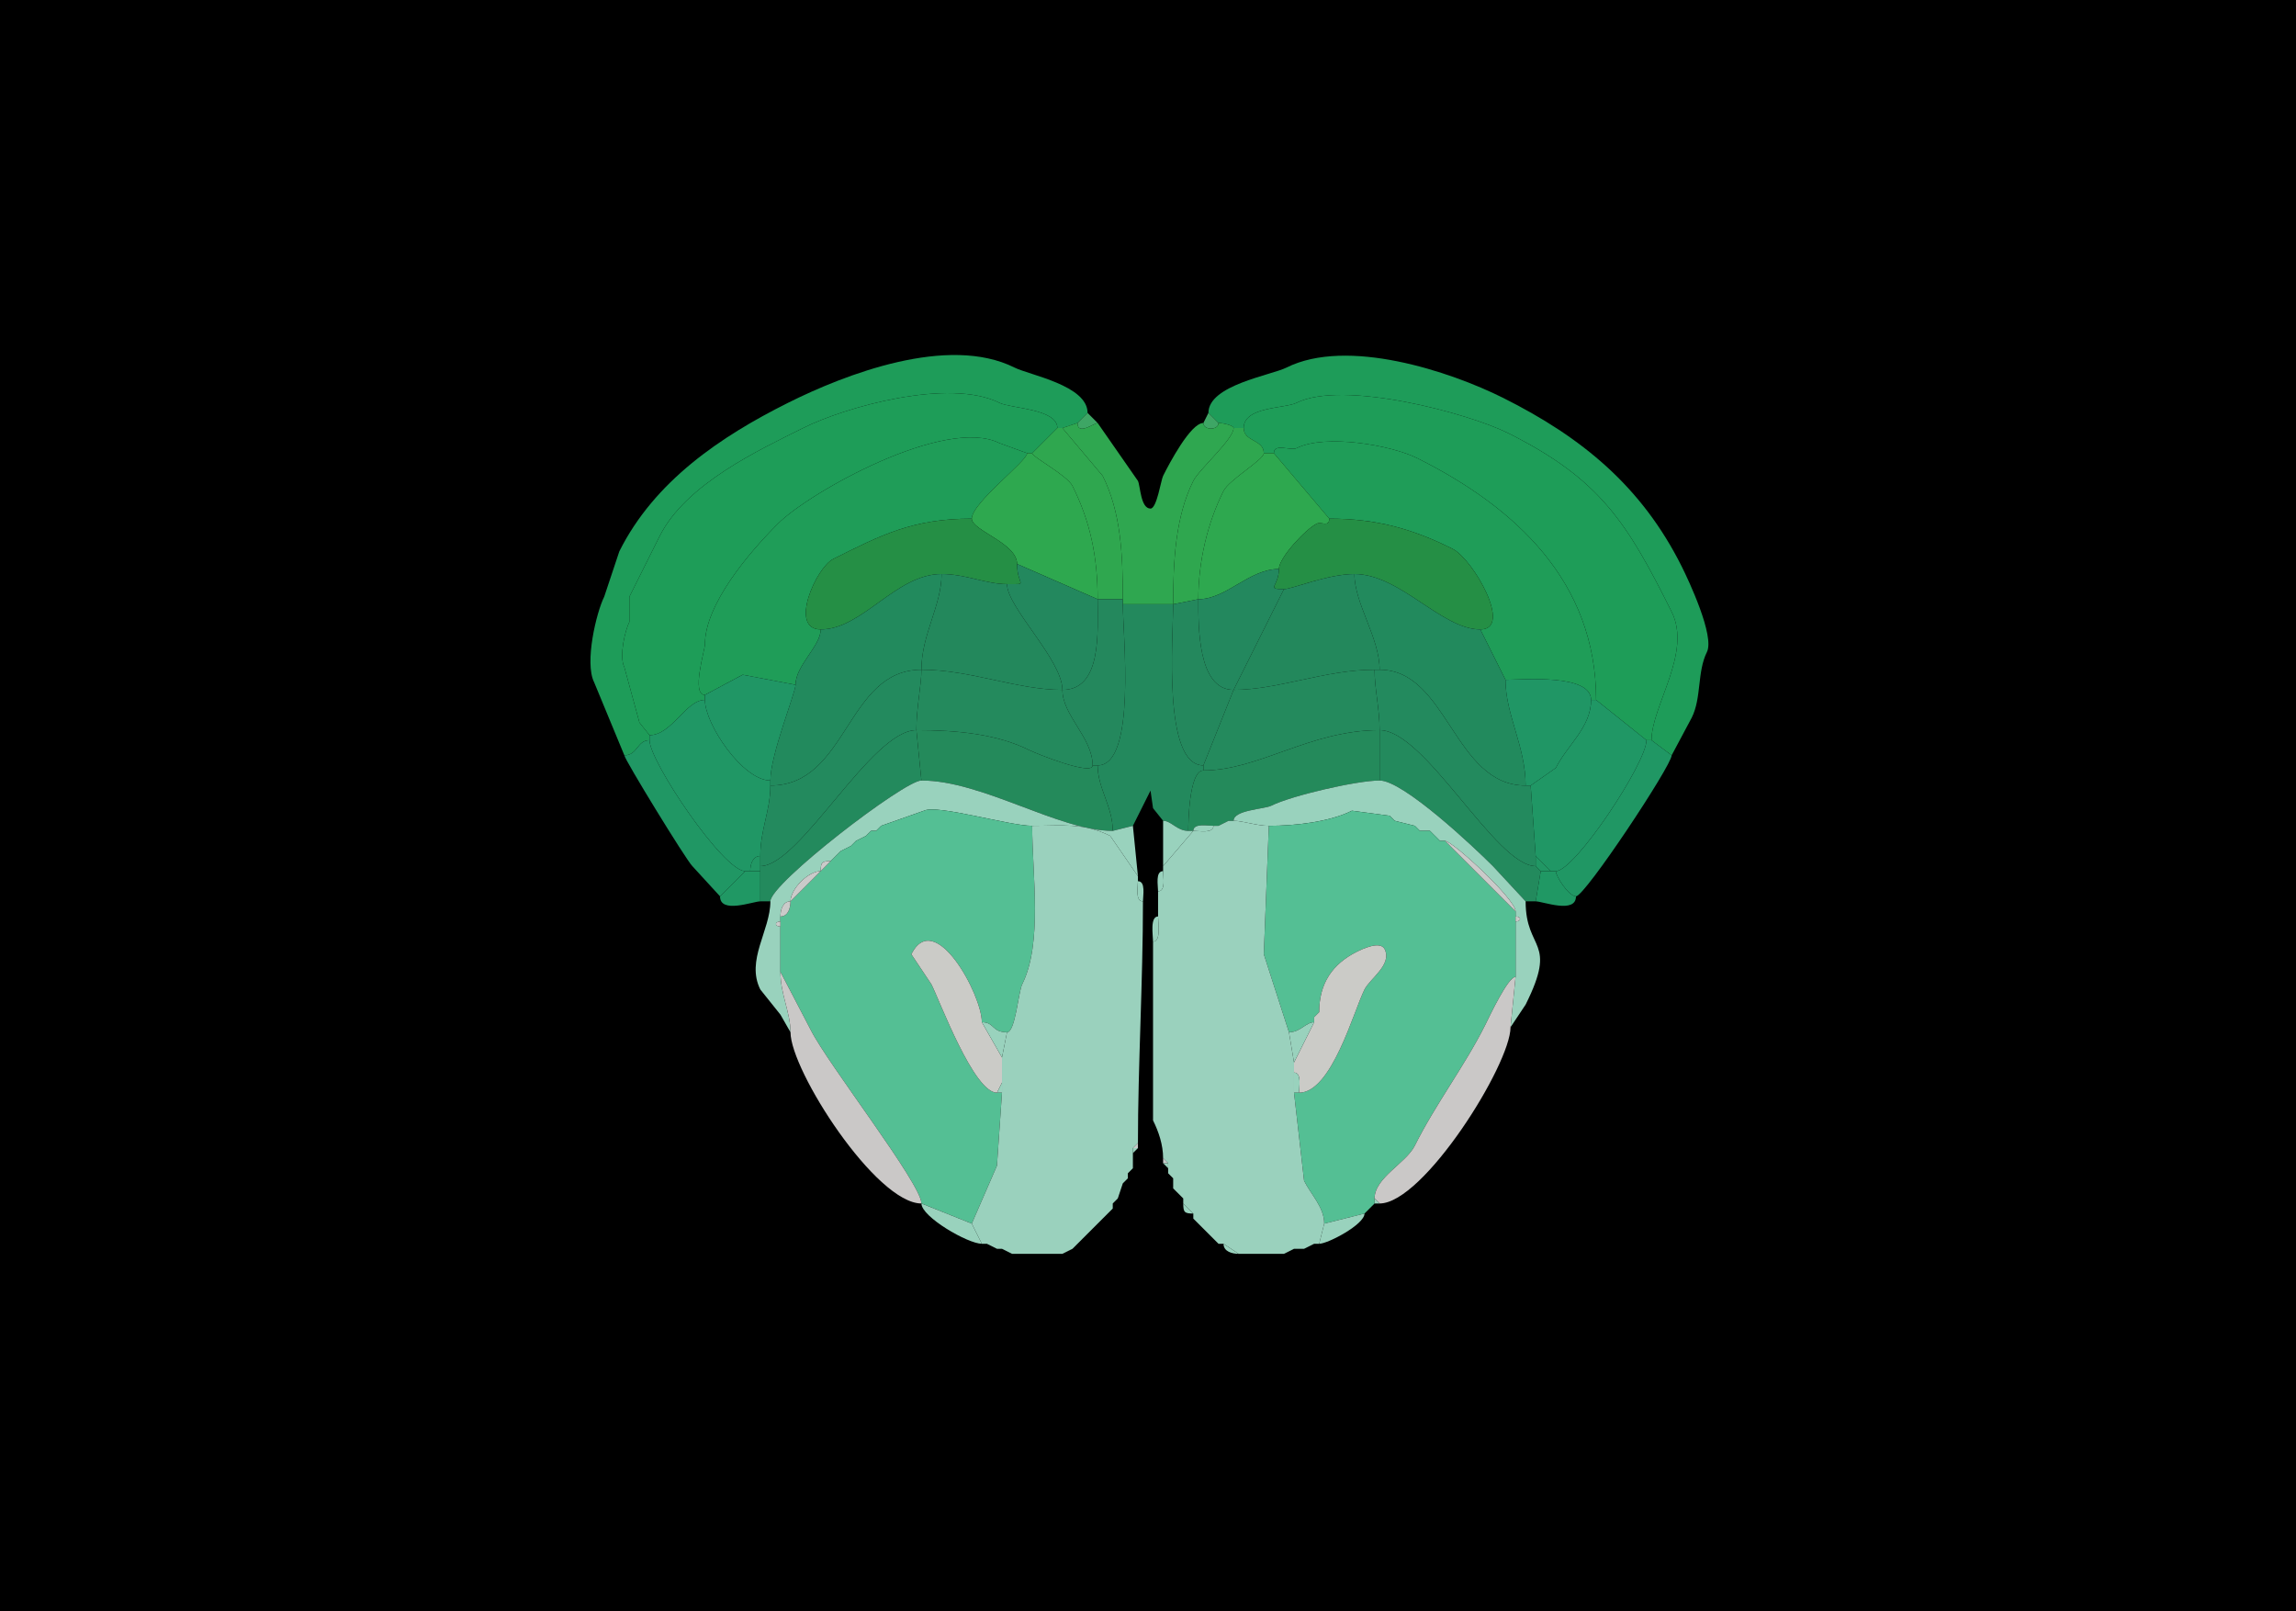 <svg xmlns="http://www.w3.org/2000/svg" xmlns:xlink="http://www.w3.org/1999/xlink"  viewBox="0 0 456 320">
<g>
<rect width="456" height="320" fill="#000000"  stroke-width="0" /> 
<path  fill="#1E9C59" stroke-width="0" stroke="#1E9C59" d = " M129 147 C126.482,147 126.666,150 124,150 124,150 118,135.5 118,135.5 116.037,131.575 118.459,121.582 120,118.5 120,118.5 123,109.5 123,109.5 129.988,95.523 143.147,86.676 156.5,80 167.792,74.354 188.283,66.391 201.5,73 204.477,74.489 216,76.536 216,82 216,82 214,84 214,84 214,84 211,85 211,85 211,85 210,85 210,85 210,81.173 200.73,81.115 198.5,80 188.505,75.003 167.874,80.813 159.5,85 150.872,89.314 136.221,96.059 131,106.5 131,106.5 125,118.5 125,118.5 125,118.5 125,123.5 125,123.5 124.145,125.211 122.909,130.317 124,132.5 124,132.5 127,143.5 127,143.5 127,143.5 129,146 129,146 129,146 129,147 129,147  Z"/>

<path  fill="#1E9C59" stroke-width="0" stroke="#1E9C59" d = " M328 147 L332,150 C332,150 336,142.5 336,142.5 337.951,138.597 337.051,133.398 339,129.5 340.585,126.331 335.404,115.308 334,112.5 326.046,96.593 314.162,86.831 298.5,79 287.98,73.74 267.556,66.972 255.5,73 252.437,74.531 240,76.472 240,82 240,82 242,84 242,84 242.922,84 245,84.483 245,85 245,85 247,85 247,85 247,80.719 255.228,81.136 257.5,80 266.762,75.369 291.694,82.097 299.5,86 317.886,95.193 323.168,103.836 332,121.5 336.082,129.664 328,140.177 328,147  Z"/>

<path  fill="#1E9D58" stroke-width="0" stroke="#1E9D58" d = " M140 139 C136.217,139 133.421,146 129,146 129,146 127,143.5 127,143.5 127,143.5 124,132.5 124,132.5 122.909,130.317 124.145,125.211 125,123.5 125,123.5 125,118.5 125,118.5 125,118.5 131,106.5 131,106.5 136.221,96.059 150.872,89.314 159.5,85 167.874,80.813 188.505,75.003 198.5,80 200.73,81.115 210,81.173 210,85 210,85 205,90 205,90 205,90 204,90 204,90 204,90 198.5,88 198.5,88 187.786,82.643 160.809,97.691 154.5,104 148.782,109.718 140,119.998 140,128 140,129.06 137.235,138 140,138 140,138 140,139 140,139  Z"/>

<path  fill="#1E9D58" stroke-width="0" stroke="#1E9D58" d = " M327 147 L328,147 C328,140.177 336.082,129.664 332,121.5 323.168,103.836 317.886,95.193 299.5,86 291.694,82.097 266.762,75.369 257.5,80 255.228,81.136 247,80.719 247,85 247,87.732 251,87.259 251,90 251,90 253,90 253,90 253,87.936 256.353,89.574 257.5,89 263.23,86.135 276.276,88.388 281.5,91 300.92,100.71 317,115.48 317,139 317,139 327,147 327,147  Z"/>

<path  fill="#3EA665" stroke-width="0" stroke="#3EA665" d = " M214 84 C214,86.56 217.334,84 218,84 218,84 216,82 216,82 216,82 214,84 214,84  Z"/>

<path  fill="#3EA665" stroke-width="0" stroke="#3EA665" d = " M239 84 C239,85.486 242,85.486 242,84 242,84 240,82 240,82 240,82 239,84 239,84  Z"/>

<path  fill="#2FA750" stroke-width="0" stroke="#2FA750" d = " M223 120 L233,120 C233,111.423 233.441,102.617 237,95.5 238.15,93.199 245,87.222 245,85 245,84.483 242.922,84 242,84 242,85.486 239,85.486 239,84 236.449,84 232.176,92.148 231,94.5 230.575,95.349 229.755,101 228.5,101 226.519,101 226.483,96.466 226,95.5 226,95.5 218,84 218,84 217.334,84 214,86.56 214,84 214,84 211,85 211,85 211,85 219,94.5 219,94.5 222.64,101.78 223,110.165 223,119 223,119 223,120 223,120  Z"/>

<path  fill="#2FA74F" stroke-width="0" stroke="#2FA74F" d = " M218 119 L223,119 C223,110.165 222.64,101.78 219,94.5 219,94.5 211,85 211,85 211,85 210,85 210,85 210,85 205,90 205,90 205,90.726 211.954,94.408 213,96.5 216.502,103.503 218,110.494 218,119  Z"/>

<path  fill="#2FA74F" stroke-width="0" stroke="#2FA74F" d = " M238 119 L233,120 C233,111.423 233.441,102.617 237,95.5 238.15,93.199 245,87.222 245,85 245,85 247,85 247,85 247,87.732 251,87.259 251,90 251,91.298 244.114,95.272 243,97.5 239.836,103.827 238,111.419 238,119  Z"/>

<path  fill="#1F9D58" stroke-width="0" stroke="#1F9D58" d = " M158 136 L147.5,134 L140,138 C137.235,138 140,129.06 140,128 140,119.998 148.782,109.718 154.5,104 160.809,97.691 187.786,82.643 198.5,88 198.5,88 204,90 204,90 204,91.572 193,99.864 193,103 181.305,103 175.03,106.235 165.5,111 162.066,112.717 156.614,125 163,125 163,128.304 158,132.142 158,136  Z"/>

<path  fill="#1F9D58" stroke-width="0" stroke="#1F9D58" d = " M316 139 L317,139 C317,115.48 300.92,100.71 281.5,91 276.276,88.388 263.23,86.135 257.5,89 256.353,89.574 253,87.936 253,90 253,90 264,103 264,103 273.51,103 280.7,105.1 288.5,109 292.536,111.018 300.57,125 294,125 294,125 299,135 299,135 302.285,135 316,133.741 316,139  Z"/>

<path  fill="#2EA84F" stroke-width="0" stroke="#2EA84F" d = " M202 112 L218,119 C218,110.494 216.502,103.503 213,96.5 211.954,94.408 205,90.726 205,90 205,90 204,90 204,90 204,91.572 193,99.864 193,103 193,105.365 202,107.836 202,112  Z"/>

<path  fill="#2EA84F" stroke-width="0" stroke="#2EA84F" d = " M254 113 C248.054,113 243.583,119 238,119 238,111.419 239.836,103.827 243,97.5 244.114,95.272 251,91.298 251,90 251,90 253,90 253,90 253,90 264,103 264,103 264,104.765 262.419,103.541 261.5,104 259.296,105.102 254,110.76 254,113  Z"/>

<path  fill="#258F45" stroke-width="0" stroke="#258F45" d = " M187 114 C191.846,114 195.793,116 200,116 204.509,116 202,116.397 202,112 202,107.836 193,105.365 193,103 181.305,103 175.03,106.235 165.5,111 162.066,112.717 156.614,125 163,125 171.289,125 177.915,114 187,114  Z"/>

<path  fill="#258F45" stroke-width="0" stroke="#258F45" d = " M269 114 C278.041,114 286.306,125 294,125 300.57,125 292.536,111.018 288.5,109 280.7,105.1 273.51,103 264,103 264,104.765 262.419,103.541 261.5,104 259.296,105.102 254,110.76 254,113 254,116.491 251.316,117 255,117 256.637,117 263.659,114 269,114  Z"/>

<path  fill="#23885E" stroke-width="0" stroke="#23885E" d = " M218 119 C218,125.539 218.862,137 211,137 211,131.064 200,120.619 200,116 204.509,116 202,116.397 202,112 202,112 218,119 218,119  Z"/>

<path  fill="#23885E" stroke-width="0" stroke="#23885E" d = " M238 119 C238,124.257 237.831,137 245,137 245,137 255,117 255,117 251.316,117 254,116.491 254,113 248.054,113 243.583,119 238,119  Z"/>

<path  fill="#228A5D" stroke-width="0" stroke="#228A5D" d = " M153 155 L153,156 C168.384,156 168.049,133 183,133 183,125.988 187,120.288 187,114 177.915,114 171.289,125 163,125 163,128.304 158,132.142 158,136 158,137.587 153,149.852 153,155  Z"/>

<path  fill="#23885C" stroke-width="0" stroke="#23885C" d = " M183 133 C192.837,133 201.889,137 211,137 211,131.064 200,120.619 200,116 195.793,116 191.846,114 187,114 187,120.288 183,125.988 183,133  Z"/>

<path  fill="#23885C" stroke-width="0" stroke="#23885C" d = " M273 133 L274,133 C274,126.615 269,119.906 269,114 263.659,114 256.637,117 255,117 255,117 245,137 245,137 253.899,137 263.109,133 273,133  Z"/>

<path  fill="#228A5D" stroke-width="0" stroke="#228A5D" d = " M299 135 C299,141.925 303,148.225 303,156 288.758,156 287.489,133 274,133 274,126.615 269,119.906 269,114 278.041,114 286.306,125 294,125 294,125 299,135 299,135  Z"/>

<path  fill="#24885D" stroke-width="0" stroke="#24885D" d = " M217 152 L218,152 C225.768,152 223,125.97 223,120 223,120 223,119 223,119 223,119 218,119 218,119 218,125.539 218.862,137 211,137 211,142.101 217,146.494 217,152  Z"/>

<path  fill="#24885D" stroke-width="0" stroke="#24885D" d = " M245 137 L239,152 C230.878,152 233,126.524 233,120 233,120 238,119 238,119 238,124.257 237.831,137 245,137  Z"/>

<path  fill="#23895D" stroke-width="0" stroke="#23895D" d = " M225 164 L221,165 C221,160.202 218,156.522 218,152 225.768,152 223,125.97 223,120 223,120 233,120 233,120 233,126.524 230.878,152 239,152 239,152 239,153 239,153 236.081,153 236,163.9 236,165 233.75,165 232.624,163 231,163 231,163 229,160.5 229,160.5 229,160.5 228.5,157 228.5,157 228.5,157 225,164 225,164  Z"/>

<path  fill="#238A5E" stroke-width="0" stroke="#238A5E" d = " M151 170 L151,172 C158.92,172 173.002,145 182,145 182,140.475 183,136.074 183,133 168.049,133 168.384,156 153,156 153,161.03 151,164.72 151,170  Z"/>

<path  fill="#248A5D" stroke-width="0" stroke="#248A5D" d = " M182 145 C189.934,145 197.968,145.734 204.5,149 205.999,149.749 217,154.121 217,152 217,146.494 211,142.101 211,137 201.889,137 192.837,133 183,133 183,136.074 182,140.475 182,145  Z"/>

<path  fill="#248A5D" stroke-width="0" stroke="#248A5D" d = " M239 152 L239,153 C250.052,153 260.156,145 274,145 274,140.786 273,136.767 273,133 263.109,133 253.899,137 245,137 245,137 239,152 239,152  Z"/>

<path  fill="#238A5E" stroke-width="0" stroke="#238A5E" d = " M305 170 L305,172 C297.036,172 283.109,145 274,145 274,140.786 273,136.767 273,133 273,133 274,133 274,133 287.489,133 288.758,156 303,156 303,156 304,156 304,156 304,156 305,170 305,170  Z"/>

<path  fill="#209665" stroke-width="0" stroke="#209665" d = " M140 139 C140,143.842 147.537,155 153,155 153,149.852 158,137.587 158,136 158,136 147.5,134 147.5,134 147.5,134 140,138 140,138 140,138 140,139 140,139  Z"/>

<path  fill="#209665" stroke-width="0" stroke="#209665" d = " M303 156 L304,156 C304,156 309,152.5 309,152.5 311.249,148.001 316,144.428 316,139 316,133.741 302.285,135 299,135 299,141.925 303,148.225 303,156  Z"/>

<path  fill="#209765" stroke-width="0" stroke="#209765" d = " M148 173 L149,173 C149,171.762 149.423,170 151,170 151,164.72 153,161.03 153,156 153,156 153,155 153,155 147.537,155 140,143.842 140,139 136.217,139 133.421,146 129,146 129,146 129,147 129,147 129,151.213 143.661,173 148,173  Z"/>

<path  fill="#209765" stroke-width="0" stroke="#209765" d = " M308 173 L309,173 C312.774,173 327,151.502 327,147 327,147 317,139 317,139 317,139 316,139 316,139 316,144.428 311.249,148.001 309,152.5 309,152.5 304,156 304,156 304,156 305,170 305,170 305,170 308,173 308,173  Z"/>

<path  fill="#238A5D" stroke-width="0" stroke="#238A5D" d = " M151 179 L153,179 C153,175.418 179.591,155 183,155 183,155 182,145 182,145 173.002,145 158.92,172 151,172 151,172 151,173 151,173 151,173 151,179 151,179  Z"/>

<path  fill="#248A5B" stroke-width="0" stroke="#248A5B" d = " M183 155 C195.14,155 210.226,165 221,165 221,160.202 218,156.522 218,152 218,152 217,152 217,152 217,154.121 205.999,149.749 204.5,149 197.968,145.734 189.934,145 182,145 182,145 183,155 183,155  Z"/>

<path  fill="#248A5B" stroke-width="0" stroke="#248A5B" d = " M236 165 L237,165 C237,163.421 239.855,164 241,164 241,164 242,164 242,164 242,164 244,163 244,163 244,163 245,163 245,163 245,160.838 251.067,160.716 252.5,160 256.497,158.001 269.502,155 274,155 274,151.058 274,148.255 274,145 260.156,145 250.052,153 239,153 236.081,153 236,163.9 236,165  Z"/>

<path  fill="#238A5D" stroke-width="0" stroke="#238A5D" d = " M303 179 L305,179 C305,179 306,173 306,173 306,173 305,172 305,172 297.036,172 283.109,145 274,145 274,148.255 274,151.058 274,155 278.704,155 292.666,168.166 296.5,172 296.5,172 303,179 303,179  Z"/>

<path  fill="#209764" stroke-width="0" stroke="#209764" d = " M148 173 L143,178 C143,178 137.5,172 137.5,172 136.234,170.734 124,150.776 124,150 126.666,150 126.482,147 129,147 129,151.213 143.661,173 148,173  Z"/>

<path  fill="#209764" stroke-width="0" stroke="#209764" d = " M309 173 C309,174.061 311.571,178 313,178 314.77,178 332,152.027 332,150 332,150 328,147 328,147 328,147 327,147 327,147 327,151.502 312.774,173 309,173  Z"/>

<path  fill="#99D2BD" stroke-width="0" stroke="#99D2BD" d = " M155 193 C155,197.503 157,201.044 157,205 157,205 155,201.5 155,201.5 155,201.5 151,196.5 151,196.5 148.092,190.684 153,184.807 153,179 153,175.418 179.591,155 183,155 195.14,155 210.226,165 221,165 221,165 225,164 225,164 225,164 226,174 226,174 226,174 220.5,166 220.5,166 215.154,163.327 210.811,164 205,164 200.441,164 186.099,159.701 183.5,161 183.5,161 175,164 175,164 175,164 174,165 174,165 174,165 173,165 173,165 173,165 172,166 172,166 172,166 170,167 170,167 170,167 169,168 169,168 169,168 167,169 167,169 167,169 166,170 166,170 166,170 165,171 165,171 163.253,171 163,171.253 163,173 160.527,173 157,176.527 157,179 155.423,179 155,180.762 155,182 155,182 155,183 155,183 153.814,183 153.814,184 155,184 155,184 155,193 155,193  Z"/>

<path  fill="#99D2BD" stroke-width="0" stroke="#99D2BD" d = " M301 194 L300,204 C300,204 303,199.5 303,199.5 309.461,186.578 303,188.984 303,179 303,179 296.5,172 296.5,172 292.666,168.166 278.704,155 274,155 269.502,155 256.497,158.001 252.5,160 251.067,160.716 245,160.838 245,163 246.819,163 249.591,164 252,164 257.27,164 264.054,163.223 268.5,161 268.5,161 276,162 276,162 276,162 277,163 277,163 277,163 281,164 281,164 281,164 282,165 282,165 282,165 284,165 284,165 284,165 286,167 286,167 286,167 287,167 287,167 288.451,167 301,178.523 301,181 301,181 301,182 301,182 302.186,182 302.186,183 301,183 301,186.291 301,190.508 301,194  Z"/>

<path  fill="#54BF94" stroke-width="0" stroke="#54BF94" d = " M183 239 L193,243 C193,243 198,231.5 198,231.5 198,231.5 199,217 199,217 199,217 198,217 198,217 193.42,217 186.681,198.862 185,195.5 185,195.5 181,189.5 181,189.5 185.637,180.226 195,197.523 195,203 197.523,203 196.959,205 200,205 201.658,205 202.281,196.937 203,195.5 207.119,187.261 205,173.762 205,164 200.441,164 186.099,159.701 183.5,161 183.5,161 175,164 175,164 175,164 174,165 174,165 174,165 173,165 173,165 173,165 172,166 172,166 172,166 170,167 170,167 170,167 169,168 169,168 169,168 167,169 167,169 167,169 166,170 166,170 166,170 165,171 165,171 165,171 163,173 163,173 163,173 157,179 157,179 157,180.238 156.577,182 155,182 155,182 155,183 155,183 155,183 155,184 155,184 155,184 155,193 155,193 155,193 161,204.5 161,204.5 164.414,211.328 183,235.098 183,239  Z"/>

<path  fill="#54BF94" stroke-width="0" stroke="#54BF94" d = " M271 241 L263,243 C263,239.769 260.364,237.228 259,234.5 259,234.5 257,217 257,217 257,217 258,217 258,217 264.472,217 268.801,200.898 271,196.5 272.086,194.327 276.531,191.562 275,188.5 274.111,186.721 270.375,188.563 269.5,189 264.656,191.422 262,195.243 262,201 262,201 261,202 261,202 261,202 261,203 261,203 259.376,203 258.25,205 256,205 256,205 251,189.5 251,189.5 251,189.5 252,164 252,164 257.27,164 264.054,163.223 268.5,161 268.5,161 276,162 276,162 276,162 277,163 277,163 277,163 281,164 281,164 281,164 282,165 282,165 282,165 284,165 284,165 284,165 286,167 286,167 286,167 287,167 287,167 287,167 301,181 301,181 301,181 301,182 301,182 301,182 301,183 301,183 301,186.291 301,190.508 301,194 299.479,194 295.789,201.922 295,203.5 290.897,211.705 285.163,219.173 281,227.5 279.236,231.028 273,233.869 273,238 273,238 273,239 273,239 273,239 272,240 272,240 272,240 271,241 271,241  Z"/>

<path  fill="#CACAC9" stroke-width="0" stroke="#CACAC9" d = " M276 162 L277,163 C277,163 276,162 276,162  Z"/>

<path  fill="#9AD1BD" stroke-width="0" stroke="#9AD1BD" d = " M201 249 L211,249 C211,249 213,248 213,248 213,248 214,247 214,247 214,247 215,246 215,246 215,246 216,245 216,245 216,245 217,244 217,244 217,244 218,243 218,243 218,243 219,242 219,242 219,242 220,241 220,241 220,241 221,240 221,240 221,240 221,239 221,239 221,239 222,238 222,238 222,238 223,235 223,235 223,235 224,234 224,234 224,234 224,233 224,233 224,233 225,232 225,232 225,232 225,229 225,229 225,229 225,228 225,228 225,228 226,227 226,227 226,211.793 227,194.888 227,179 225.421,179 226,176.145 226,175 226,175 226,174 226,174 226,174 220.5,166 220.5,166 215.154,163.327 210.811,164 205,164 205,173.762 207.119,187.261 203,195.5 202.281,196.937 201.658,205 200,205 200,205 199,210 199,210 199,210 199,215 199,215 199,215 199,217 199,217 199,217 198,231.5 198,231.5 198,231.5 193,243 193,243 193,243 195,247 195,247 195,247 196,247 196,247 196,247 198,248 198,248 198,248 199,248 199,248 199,248 201,249 201,249  Z"/>

<path  fill="#99D2BD" stroke-width="0" stroke="#99D2BD" d = " M237 165 L231,172 C231,172 231,163 231,163 232.624,163 233.75,165 236,165 236,165 237,165 237,165  Z"/>

<path  fill="#99D2BD" stroke-width="0" stroke="#99D2BD" d = " M244 163 L242,164 C242,164 244,163 244,163  Z"/>

<path  fill="#9AD1BD" stroke-width="0" stroke="#9AD1BD" d = " M246 249 L255,249 C255,249 257,248 257,248 257,248 259,248 259,248 259,248 261,247 261,247 261,247 262,247 262,247 262,247 263,243 263,243 263,239.769 260.364,237.228 259,234.5 259,234.5 257,217 257,217 257,217 257,213 257,213 257,213 257,211 257,211 257,211 256,205 256,205 256,205 251,189.5 251,189.5 251,189.5 252,164 252,164 249.591,164 246.819,163 245,163 245,163 244,163 244,163 244,163 242,164 242,164 242,164 241,164 241,164 241,165.579 238.145,165 237,165 237,165 231,172 231,172 231,172 231,173 231,173 231,174.145 231.579,177 230,177 230,177 230,182 230,182 230,183.235 230.643,187 229,187 229,187 229,222.5 229,222.5 230.112,224.725 231,227.346 231,230 231,230 232,231 232,231 232,231 232,232 232,232 232,232 232,233 232,233 232,233 233,234 233,234 233,234 233,236 233,236 233,236 235,238 235,238 235,238 235,239 235,239 235,239 237,241 237,241 237,241 237,242 237,242 237,242 242,247 242,247 242,247 243,247 243,247 243,247 246,249 246,249  Z"/>

<path  fill="#CACAC9" stroke-width="0" stroke="#CACAC9" d = " M175 164 L174,165 C174,165 175,164 175,164  Z"/>

<path  fill="#99D2BD" stroke-width="0" stroke="#99D2BD" d = " M241 164 C239.855,164 237,163.421 237,165 238.145,165 241,165.579 241,164  Z"/>

<path  fill="#CACAC9" stroke-width="0" stroke="#CACAC9" d = " M281 164 L282,165 C282,165 281,164 281,164  Z"/>

<path  fill="#CACAC9" stroke-width="0" stroke="#CACAC9" d = " M173 165 L172,166 C172,166 173,165 173,165  Z"/>

<path  fill="#CACAC9" stroke-width="0" stroke="#CACAC9" d = " M284 165 L286,167 C286,167 284,165 284,165  Z"/>

<path  fill="#CACAC9" stroke-width="0" stroke="#CACAC9" d = " M170 167 L169,168 C169,168 170,167 170,167  Z"/>

<path  fill="#CACAC9" stroke-width="0" stroke="#CACAC9" d = " M287 167 C288.451,167 301,178.523 301,181 301,181 287,167 287,167  Z"/>

<path  fill="#CACAC9" stroke-width="0" stroke="#CACAC9" d = " M169 168 L167,169 C167,169 169,168 169,168  Z"/>

<path  fill="#CACAC9" stroke-width="0" stroke="#CACAC9" d = " M167 169 L166,170 C166,170 167,169 167,169  Z"/>

<path  fill="#219764" stroke-width="0" stroke="#219764" d = " M149 173 L151,173 C151,173 151,172 151,172 151,172 151,170 151,170 149.423,170 149,171.762 149,173  Z"/>

<path  fill="#CACAC9" stroke-width="0" stroke="#CACAC9" d = " M166 170 L165,171 C165,171 166,170 166,170  Z"/>

<path  fill="#219764" stroke-width="0" stroke="#219764" d = " M306 173 L308,173 C308,173 305,170 305,170 305,170 305,172 305,172 305,172 306,173 306,173  Z"/>

<path  fill="#CACAC9" stroke-width="0" stroke="#CACAC9" d = " M165 171 C163.253,171 163,171.253 163,173 163,173 165,171 165,171  Z"/>

<path  fill="#209864" stroke-width="0" stroke="#209864" d = " M143 178 C143,181.563 149.6,179 151,179 151,179 151,173 151,173 151,173 149,173 149,173 149,173 148,173 148,173 148,173 143,178 143,178  Z"/>

<path  fill="#CACAC9" stroke-width="0" stroke="#CACAC9" d = " M163 173 C160.527,173 157,176.527 157,179 157,179 163,173 163,173  Z"/>

<path  fill="#99D2BD" stroke-width="0" stroke="#99D2BD" d = " M231 173 C229.421,173 230,175.855 230,177 231.579,177 231,174.145 231,173  Z"/>

<path  fill="#209864" stroke-width="0" stroke="#209864" d = " M313 178 C313,181.563 306.4,179 305,179 305,179 306,173 306,173 306,173 308,173 308,173 308,173 309,173 309,173 309,174.061 311.571,178 313,178  Z"/>

<path  fill="#99D2BD" stroke-width="0" stroke="#99D2BD" d = " M226 175 C227.579,175 227,177.855 227,179 225.421,179 226,176.145 226,175  Z"/>

<path  fill="#CACAC9" stroke-width="0" stroke="#CACAC9" d = " M157 179 C155.423,179 155,180.762 155,182 156.577,182 157,180.238 157,179  Z"/>

<path  fill="#99D2BD" stroke-width="0" stroke="#99D2BD" d = " M230 182 C228.357,182 229,185.765 229,187 230.643,187 230,183.235 230,182  Z"/>

<path  fill="#CACAC9" stroke-width="0" stroke="#CACAC9" d = " M301 182 C302.186,182 302.186,183 301,183 301,183 301,182 301,182  Z"/>

<path  fill="#CACAC9" stroke-width="0" stroke="#CACAC9" d = " M155 183 C153.814,183 153.814,184 155,184 155,184 155,183 155,183  Z"/>

<path  fill="#CBCBC7" stroke-width="0" stroke="#CBCBC7" d = " M199 215 L198,217 C193.42,217 186.681,198.862 185,195.5 185,195.5 181,189.5 181,189.5 185.637,180.226 195,197.523 195,203 195,203 199,210 199,210 199,210 199,215 199,215  Z"/>

<path  fill="#CBCBC7" stroke-width="0" stroke="#CBCBC7" d = " M257 213 C258.579,213 258,215.855 258,217 264.472,217 268.801,200.898 271,196.5 272.086,194.327 276.531,191.562 275,188.5 274.111,186.721 270.375,188.563 269.5,189 264.656,191.422 262,195.243 262,201 262,201 261,202 261,202 261,202 261,203 261,203 261,203 257,211 257,211 257,211 257,213 257,213  Z"/>

<path  fill="#CAC8C7" stroke-width="0" stroke="#CAC8C7" d = " M157 205 C157,212.582 173.973,239 183,239 183,235.098 164.414,211.328 161,204.5 161,204.5 155,193 155,193 155,197.503 157,201.044 157,205  Z"/>

<path  fill="#CAC8C7" stroke-width="0" stroke="#CAC8C7" d = " M273 238 L274,239 C282.696,239 300,211.415 300,204 300,204 301,194 301,194 299.479,194 295.789,201.922 295,203.5 290.897,211.705 285.163,219.173 281,227.5 279.236,231.028 273,233.869 273,238  Z"/>

<path  fill="#99D2BD" stroke-width="0" stroke="#99D2BD" d = " M262 201 L261,202 C261,202 262,201 262,201  Z"/>

<path  fill="#99D2BD" stroke-width="0" stroke="#99D2BD" d = " M200 205 L199,210 C199,210 195,203 195,203 197.523,203 196.959,205 200,205  Z"/>

<path  fill="#99D2BD" stroke-width="0" stroke="#99D2BD" d = " M256 205 L257,211 C257,211 261,203 261,203 259.376,203 258.25,205 256,205  Z"/>

<path  fill="#99D2BD" stroke-width="0" stroke="#99D2BD" d = " M257 217 L258,217 C258,215.855 258.579,213 257,213 257,213 257,217 257,217  Z"/>

<path  fill="#99D2BD" stroke-width="0" stroke="#99D2BD" d = " M198 217 L199,217 C199,217 199,215 199,215 199,215 198,217 198,217  Z"/>

<path  fill="#C7CBCA" stroke-width="0" stroke="#C7CBCA" d = " M225 228 L226,228 C226,228 226,227 226,227 226,227 225,228 225,228  Z"/>

<path  fill="#99D2BD" stroke-width="0" stroke="#99D2BD" d = " M226 228 L225,229 C225,229 225,228 225,228 225,228 226,228 226,228  Z"/>

<path  fill="#C7CBCA" stroke-width="0" stroke="#C7CBCA" d = " M231 231 L232,231 C232,231 231,230 231,230 231,230 231,231 231,231  Z"/>

<path  fill="#99D2BD" stroke-width="0" stroke="#99D2BD" d = " M232 231 L232,232 C232,232 231,231 231,231 231,231 232,231 232,231  Z"/>

<path  fill="#C7CBCA" stroke-width="0" stroke="#C7CBCA" d = " M225 232 L224,233 C224,233 225,232 225,232  Z"/>

<path  fill="#C7CBCA" stroke-width="0" stroke="#C7CBCA" d = " M232 233 L233,234 C233,234 232,233 232,233  Z"/>

<path  fill="#99D2BD" stroke-width="0" stroke="#99D2BD" d = " M224 234 L223,235 C223,235 224,234 224,234  Z"/>

<path  fill="#99D2BD" stroke-width="0" stroke="#99D2BD" d = " M233 236 L235,238 C235,238 233,236 233,236  Z"/>

<path  fill="#99D2BD" stroke-width="0" stroke="#99D2BD" d = " M222 238 L221,239 C221,239 222,238 222,238  Z"/>

<path  fill="#99D2BD" stroke-width="0" stroke="#99D2BD" d = " M273 239 L274,239 C274,239 273,238 273,238 273,238 273,239 273,239  Z"/>

<path  fill="#99D2BD" stroke-width="0" stroke="#99D2BD" d = " M193 243 L195,247 C192.233,247 183,241.658 183,239 183,239 193,243 193,243  Z"/>

<path  fill="#99D2BD" stroke-width="0" stroke="#99D2BD" d = " M235 239 L237,241 C235.253,241 235,240.747 235,239  Z"/>

<path  fill="#99D2BD" stroke-width="0" stroke="#99D2BD" d = " M273 239 L272,240 C272,240 273,239 273,239  Z"/>

<path  fill="#99D2BD" stroke-width="0" stroke="#99D2BD" d = " M221 240 L220,241 C220,241 221,240 221,240  Z"/>

<path  fill="#99D2BD" stroke-width="0" stroke="#99D2BD" d = " M272 240 L271,241 C271,241 272,240 272,240  Z"/>

<path  fill="#99D2BD" stroke-width="0" stroke="#99D2BD" d = " M220 241 L219,242 C219,242 220,241 220,241  Z"/>

<path  fill="#99D2BD" stroke-width="0" stroke="#99D2BD" d = " M263 243 L262,247 C263.724,247 271,243.171 271,241 271,241 263,243 263,243  Z"/>

<path  fill="#99D2BD" stroke-width="0" stroke="#99D2BD" d = " M237 242 L242,247 C242,247 237,242 237,242  Z"/>

<path  fill="#99D2BD" stroke-width="0" stroke="#99D2BD" d = " M218 243 L217,244 C217,244 218,243 218,243  Z"/>

<path  fill="#99D2BD" stroke-width="0" stroke="#99D2BD" d = " M216 245 L215,246 C215,246 216,245 216,245  Z"/>

<path  fill="#99D2BD" stroke-width="0" stroke="#99D2BD" d = " M196 247 L198,248 C198,248 196,247 196,247  Z"/>

<path  fill="#99D2BD" stroke-width="0" stroke="#99D2BD" d = " M214 247 L213,248 C213,248 214,247 214,247  Z"/>

<path  fill="#99D2BD" stroke-width="0" stroke="#99D2BD" d = " M243 247 L246,249 C244.762,249 243,248.577 243,247  Z"/>

<path  fill="#99D2BD" stroke-width="0" stroke="#99D2BD" d = " M261 247 L259,248 C259,248 261,247 261,247  Z"/>

<path  fill="#99D2BD" stroke-width="0" stroke="#99D2BD" d = " M199 248 L201,249 C201,249 199,248 199,248  Z"/>

<path  fill="#99D2BD" stroke-width="0" stroke="#99D2BD" d = " M213 248 L211,249 C211,249 213,248 213,248  Z"/>

<path  fill="#99D2BD" stroke-width="0" stroke="#99D2BD" d = " M257 248 L255,249 C255,249 257,248 257,248  Z"/>

</g>
</svg>
